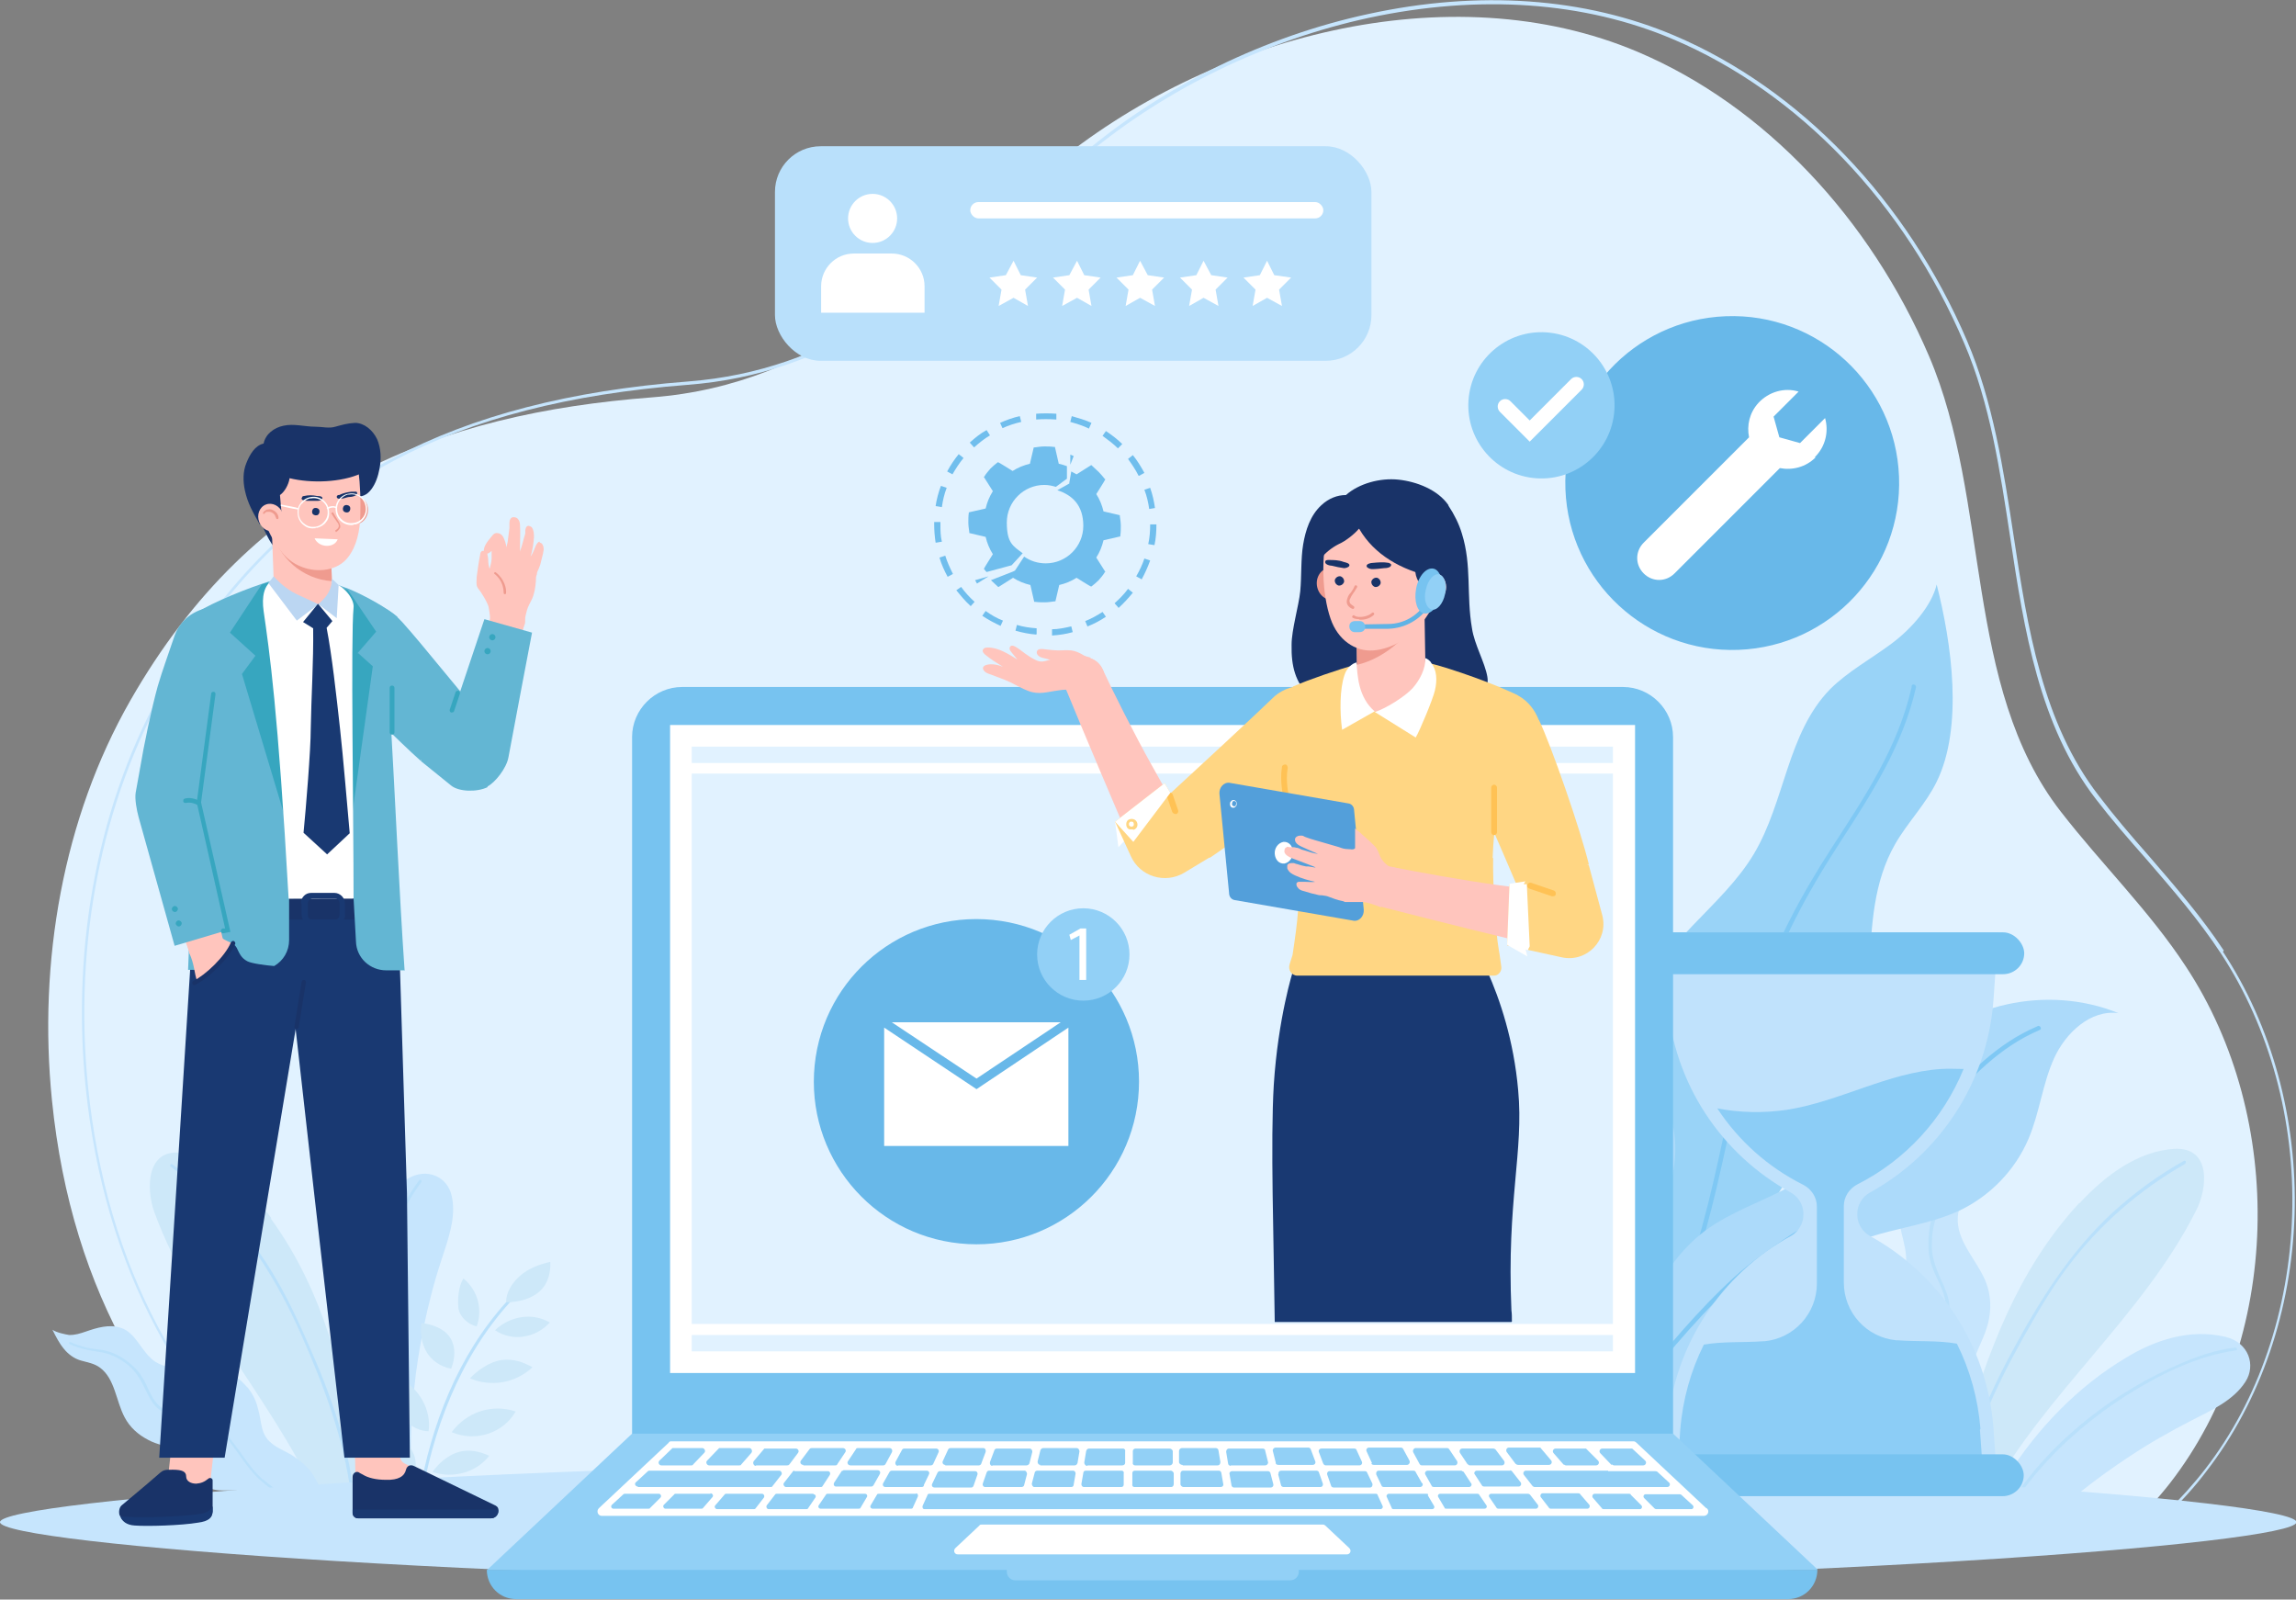 <?xml version="1.0" encoding="UTF-8"?>
<svg id="_レイヤー_2" data-name="レイヤー 2" xmlns="http://www.w3.org/2000/svg" viewBox="0 0 477.3 332.5">
  <rect x="0" y="0" width="477.3" height="332.5" fill="#808080" stroke="none"/>
  <defs>
    <style>
      .cls-1 {
        fill: #ffc5bd;
      }

      .cls-2 {
        fill: #c0e2fc;
      }

      .cls-3 {
        fill: #68b8e9;
      }

      .cls-4 {
        fill: #b9e0fb;
      }

      .cls-5 {
        fill: #8ccdf6;
      }

      .cls-6 {
        fill: #ffd683;
      }

      .cls-7 {
        fill: #fff;
      }

      .cls-8 {
        fill: #70beed;
      }

      .cls-9 {
        fill: #acdafa;
      }

      .cls-10 {
        fill: #60b3e5;
      }

      .cls-11 {
        fill: #c6e5fd;
      }

      .cls-12 {
        fill: #63b6d3;
      }

      .cls-13 {
        fill: #77c3f0;
      }

      .cls-14 {
        fill: #37a6bf;
      }

      .cls-15 {
        fill: #99d3f7;
      }

      .cls-16 {
        fill: #cde8f9;
      }

      .cls-17 {
        fill: #193368;
      }

      .cls-18 {
        fill: #e1f2ff;
      }

      .cls-19 {
        fill: #bbd6f2;
      }

      .cls-20 {
        fill: #ffc255;
      }

      .cls-21 {
        fill: #92d0f6;
      }

      .cls-22 {
        fill: #ef9b8f;
      }

      .cls-23 {
        fill: #539fda;
      }

      .cls-24 {
        fill: #7fc8f4;
      }

      .cls-25 {
        fill: #193972;
      }
    </style>
  </defs>
  <g id="cta">
    <g>
      <g>
        <path class="cls-18" d="M58,317.3h384.9c2.9-2.8,5.7-5.8,8.2-9,23.2-29.9,24.2-75.7,3.3-107.4-7.6-11.6-17.3-21-26-32.2-20.3-26.1-14.5-64.6-27.4-94.7-12.2-28.5-34.1-52-60.5-63.2-39.1-16.6-89.2-3.3-122,24-27.1,22.6-47.9,45.1-83,47.8-44.2,3.4-82.6,17.9-108.4,63-14,24.5-19.2,54.3-16.3,83.1,4.1,40.7,22.3,69.1,47.3,88.7Z"/>
        <path class="cls-11" d="M462.3,197.6c-4.7-7.1-10-13.2-15.6-19.7-3.8-4.3-7.2-8.3-10.4-12.5-11.7-15.1-14.8-34.9-17.7-54-2.1-13.8-4.3-28-9.7-40.6-12.5-29.2-34.7-52.3-60.8-63.4-18.6-7.9-40.6-9.5-63.6-4.5-21.4,4.6-42.3,14.8-58.8,28.6-4,3.3-8,6.8-11.5,9.8-22.2,19.1-41.4,35.7-71.2,38-24.5,1.9-44.6,7.1-61.3,15.9-19.7,10.4-35.2,25.9-47.5,47.3-13.6,23.8-19.4,53.4-16.4,83.4,3.8,37.4,19.8,67.4,47.5,89.1h0c0,0,4.4,0,4.4,0v-.6h-4.2c-27.6-21.5-43.4-51.3-47.2-88.5-3-29.8,2.8-59.3,16.3-83,12.2-21.3,27.6-36.7,47.2-47.1,16.6-8.8,36.6-13.9,61.1-15.8,30-2.3,49.3-18.9,71.6-38.1,3.5-3,7.5-6.5,11.5-9.8,16.5-13.7,37.3-23.8,58.6-28.4,22.9-4.9,44.8-3.4,63.3,4.5,25.9,11,48,34,60.4,63.1,5.4,12.5,7.5,26.7,9.6,40.5,2.9,19.2,6,39,17.8,54.3,3.3,4.3,6.7,8.2,10.5,12.5,5.6,6.5,10.9,12.6,15.5,19.6,10.1,15.4,15.4,34.7,14.8,54.3-.6,19.8-7,38.6-18.1,52.9-2.4,3.1-5.2,6.2-8.1,9h-4.5v.6h4.7s0-.1,0-.1c3-2.8,5.8-5.9,8.2-9.1,11.2-14.5,17.7-33.4,18.3-53.3.6-19.8-4.7-39.2-14.9-54.7Z"/>
        <g>
          <path class="cls-11" d="M73.2,296.8c1.6,7.1,3.5,13.7,8.8,19.3,0,0,.2.2.3.3l3.8.3c0-1.1-.3-2.7-.5-3.6h0c0-.2,0-.4,0-.6,0-.4,0-.9,0-1.3-.1-2.1-.2-4.2-.2-6.3,0-.5,0-.9,0-1.4,0-2.3,0-4.5.1-6.8.1-2.7.3-5.3.6-8,.4-4.2,1.1-8.3,1.9-12.5,1-4.8,2.2-9.6,3.8-14.4,1.4-4.3,3.1-8.9,2.1-13.2-.8-3.9-5.1-6.1-9.3-3.5-6.5,4-9.7,10.8-11.3,17.4-2.8,11.2-2.4,23.1,0,34.2Z"/>
          <path class="cls-4" d="M83.5,316.6h.7c0,0,0,0,0,0-3.1-5.4-5.3-11.4-6.4-17.5-2-10.3-1.5-21,.7-31.2,1.7-7.7,4.3-15.8,9.1-22.2.2-.3-.3-.7-.5-.3-2.5,3.3-4.3,7.1-5.8,10.9-7.4,18.9-8.1,42.4,2.1,60.3Z"/>
          <path class="cls-4" d="M86.9,316.3c.1-1.2.3-2.4.5-3.5h0c2.4-15.3,8.1-30.5,18.6-42.1.1-.1.2-.3.4-.4.3-.3-.2-.7-.4-.4-.3.3-.5.6-.8.8-10,11.1-15.6,25.5-18.1,40.2-.3,1.8-.6,3.6-.8,5.4t0,0h.6Z"/>
          <g>
            <path class="cls-16" d="M97.7,286.5c2,.9,4.5,1.2,6.8.8,2.3-.4,4.5-1.5,6.2-3.1-2-1.1-4-1.8-6.4-1.5s-5,2.1-6.6,3.8Z"/>
            <path class="cls-16" d="M90,306c2.1.7,4.4.7,6.5.1,2.1-.6,4-1.9,5.2-3.5-2-.9-4.1-1.4-6.3-.8-2.2.6-4.3,2.4-5.5,4.2Z"/>
            <path class="cls-16" d="M96.4,265.8c2.9,2.4,4,6.4,2.7,9.9-1.9-.4-3.6-2.1-3.8-3.8-.2-1.7,0-4.5,1-6.1Z"/>
            <path class="cls-16" d="M102.9,276.5c3.5,2.4,8.4,1.7,11.4-1.6-3.6-2.1-8.2-1.4-11.4,1.6Z"/>
            <path class="cls-16" d="M83,286.4c4.2,2.2,6.7,6.7,6.1,11.1-2.4,0-4.9-1.7-5.7-3.7-.8-2-1.2-5.3-.5-7.4Z"/>
            <path class="cls-16" d="M93.9,297.7c5,2.1,10.7.2,13.3-4.3-5-1.7-10.3.2-13.3,4.3Z"/>
            <path class="cls-16" d="M86.4,305.2c.4-4.1-2.9-7.2-7.7-7.2,0,4,3.1,6.8,7.7,7.2Z"/>
            <path class="cls-16" d="M114.4,262.3c-2.3.5-4.6,1.4-6.3,2.9-1.7,1.5-2.9,3.5-2.9,5.5,2.5,0,5.3-.7,7-2.3,1.8-1.6,2.3-4,2.2-6.1Z"/>
            <path class="cls-16" d="M87.6,275c-.3,2,0,4.1,1,5.9,1,1.8,2.9,3.2,5.2,3.6.8-2.1,1-4.5-.2-6.4s-3.6-2.8-6-3.1Z"/>
          </g>
          <path class="cls-16" d="M56.4,253.2c-4.6-6.3-10.6-12.2-18.3-13.5-7.7-1.3-7.8,7.4-6,12.3,8.4,22.9,26.6,41.1,35.8,63.8,1.9,4.7,6.7,6.4,7.9.3.8-3.8-.4-7.9-1.1-11.6-3.2-18.3-7.3-35.9-18.4-51.2Z"/>
          <path class="cls-4" d="M35.8,242c8.8,6.4,16.3,14.6,21.7,24,3.2,5.5,5.7,11.3,8.2,17.1,2.3,5.4,4.3,11,5.8,16.7,1.7,6.5,2.7,13.1,2.6,19.8,0,.4-.6.4-.6,0,.1-11.9-3.2-23.4-7.6-34.4-4.3-10.7-9.2-21.2-16.7-30-4-4.8-8.6-9-13.7-12.7-.3-.2,0-.7.3-.5h0Z"/>
          <path class="cls-11" d="M385.6,286.1c.4,2.1,1.2,4.2,2.4,6,.3.4.6.8.9,1.2,1.1,1.4,2.2,2.7,3,4.1.3.6.6,1.3.7,2,.1.6.1,1.1.1,1.7,0,1.7-.6,3.4-1,5.1-.2.9-.3,1.8-.3,2.8,0,2.4,1.1,4.6,2.4,6.7l10.8.6c.2-1.6.2-3.3,0-4.9-.1-2.1.3-4.2,1.2-6.2.5-1.2,1.2-2.3,2.1-3.2.5-.6,1-1.1,1.4-1.6.3-.3.6-.6.9-.9,0,0,0,0,0,0,1.5-1.6,2.6-3.2,2.2-6.1,0,0,0,0,0-.1,0-.3-.1-.7-.2-1-.3-1.3-.9-2.5-1.4-3.8-.6-1.7-1.1-3.4-.6-5.3.8-2.8,2.4-5.3,3.1-8.2.7-2.9.6-5.8-.5-8.6-1.9-4.6-6.2-8.5-5.8-13.5.1-1.9,1.1-3.4,1.8-5.2.7-1.7.9-3.6.6-5.4-.3-1.9-1.1-3.8-1.9-5.6,0,1.3-1.3,3.5-1.8,4.3-1,1.4-2.1,1.9-3.5,2.7-2.7,1.6-5.6,3.4-6.9,6.4-1.7,3.9,1.4,8.4.9,12.6-.7,5.9-7,8.5-9.3,13.4-.4.8-.7,1.6-.9,2.5-.7,2.3-.8,4.8-.3,7.2Z"/>
          <path class="cls-11" d="M411.9,316.8l12.1.7c5.7-5.4,11.9-10.3,18.6-14.7,4.2-2.8,8.6-5.3,13.1-7.6,4.1-2.1,8.6-4.1,11.1-8,2.2-3.4.7-8.1-4.1-9.3-7.5-1.8-14.8.7-20.7,4.3-10.1,6-18.5,14.8-24.7,24.6-2.1,3.3-4,6.5-5.4,9.9Z"/>
          <path class="cls-4" d="M415.1,317h.7c1-1.7,2-3.5,3.2-5.1,6.1-8.9,14.3-16.3,23.3-22,6.7-4.2,14.5-8.1,22.5-9.2.4,0,.3-.6-.1-.6-4.2.5-8.2,1.9-12,3.6-15.2,6.6-29.5,18.4-37.5,33.3Z"/>
          <path class="cls-4" d="M370.6,277.2c.1.1.3.2.4.4,11.3,10.5,17.9,25.1,21.1,40.1h.6c-3.2-14.9-9.8-29.6-20.9-40.1-.2-.2-.5-.5-.7-.7-.3-.3-.7.2-.4.4Z"/>
          <g>
            <path class="cls-16" d="M380,291.8c-1.9,1-4.1,1.4-6.4,1.2-2.2-.2-4.4-1.1-6-2.5,1.8-1.2,3.6-2,5.9-1.9,2.3.2,4.9,1.6,6.4,3.1Z"/>
            <path class="cls-16" d="M388.7,309.5c-1.9.8-4.1,1-6.1.6s-3.9-1.4-5.2-2.9c1.8-1,3.7-1.6,5.8-1.2,2.1.4,4.2,2,5.5,3.5Z"/>
            <path class="cls-16" d="M379.7,272.2c-2.6,2.5-3.3,6.3-1.8,9.5,1.8-.5,3.2-2.3,3.3-3.9,0-1.6-.4-4.2-1.4-5.6Z"/>
            <path class="cls-16" d="M374.3,282.8c-3.1,2.5-7.8,2.2-10.8-.7,3.3-2.3,7.6-1.9,10.8.7Z"/>
            <path class="cls-16" d="M393.8,290.6c-3.8,2.4-5.8,6.8-4.9,10.9,2.3-.2,4.5-2,5.1-3.9.6-1.9.7-5.1-.1-7Z"/>
            <path class="cls-16" d="M384.4,302c-4.5,2.3-10,1-12.8-3.1,4.6-2,9.7-.6,12.8,3.1Z"/>
            <path class="cls-16" d="M392.1,308.5c-.7-3.8,2.2-7,6.7-7.3.4,3.7-2.4,6.6-6.7,7.3Z"/>
            <path class="cls-16" d="M362.5,270.3c2.2.3,4.4,1,6.2,2.2,1.7,1.3,3,3.1,3.1,5-2.3.2-5-.3-6.8-1.6-1.8-1.4-2.5-3.5-2.5-5.6Z"/>
            <path class="cls-16" d="M388.6,280.2c.4,1.9.3,3.9-.5,5.6-.9,1.7-2.5,3.2-4.6,3.8-.9-1.9-1.3-4.2-.3-6,1-1.8,3.2-2.9,5.4-3.4Z"/>
          </g>
          <path class="cls-16" d="M432.3,250.1c5.3-5.7,12-10.8,19.7-11.3,7.8-.4,6.9,8.3,4.5,12.9-11,21.8-31.2,37.8-43,59.2-2.4,4.4-7.4,5.6-7.9-.7-.3-3.9,1.3-7.8,2.4-11.4,5.3-17.9,11.4-34.8,24.2-48.7Z"/>
          <path class="cls-4" d="M454.3,241.9c-9.5,5.4-17.9,12.7-24.5,21.5-3.6,4.8-6.6,10-9.5,15.2-2.9,5.2-5.6,10.5-7.8,16-2.5,6.2-4.3,12.7-5,19.4,0,.4-.6.4-.6,0,1.2-11.8,5.8-22.8,11.4-33.1,5.6-10.4,11.9-20.5,20.7-28.7,4.6-4.2,9.6-7.9,15-10.9.3-.2.6.3.3.5h0Z"/>
          <path class="cls-4" d="M401.6,305.3c0,3.6-.5,7.2-1.3,10.7h.6c.9-3.8,1.4-7.8,1.3-11.7-.2-5.6-2.8-10.7-2.9-16.3,0-3,.7-5.9,2.4-8.5,1.2-2,2.8-3.9,3.4-6.2.5-2.1-.2-4.1-1-6-1.3-2.9-2.6-5.5-2.5-8.7,0-3.1.7-5.9,2.3-8.5,1.5-2.3,2.7-4.5,3.5-7.2.1-.4-.5-.6-.6-.2-.5,1.8-1.3,3.6-2.3,5.2-.7,1.1-1.5,2.2-2.1,3.4-1.3,2.4-1.6,5.5-1.5,8.3.1,2.6,1.1,4.7,2.2,7,1.4,3,2.1,5.6.5,8.7-1.1,2.1-2.7,3.9-3.7,6.1-1,2.4-1.4,5-1.2,7.6.4,5.5,2.9,10.7,2.9,16.3Z"/>
          <path class="cls-11" d="M51.3,288.2c1.1,1.3,1.9,2.8,2.3,4.5.1.4.2.8.3,1.2.3,1.3.4,2.7.9,3.9.2.5.5,1,.9,1.5.3.3.6.6,1,.9,1,.8,2.3,1.3,3.5,2,.6.3,1.2.8,1.8,1.2,2.3,1.7,4.8,4.4,5.9,11.2l-8.2.4c-1.1-.7-2-1.6-3-2.4-1.2-1.1-2.7-2-4.3-2.4-1-.3-2-.4-3-.4-.6,0-1.1,0-1.7,0-.3,0-.7,0-1,0,0,0,0,0,0,0-1.7,0-3.2,0-4.7-1.8,0,0,0,0,0,0-.2-.2-.4-.4-.5-.7-.6-.9-1-1.8-1.5-2.7-.7-1.2-1.5-2.4-2.8-3-2.1-1-4.4-1.2-6.4-2.3-2.1-1.1-3.8-2.6-4.9-4.7-1.8-3.4-2-8-5.1-10.3-1.2-.9-2.6-1.1-4-1.5-1.4-.4-2.6-1.3-3.5-2.4-1-1.2-1.7-2.6-2.4-4,.8.6,2.8,1,3.5,1.1,1.3,0,2.2-.3,3.4-.7,2.3-.8,4.9-1.6,7.3-.8,3.2,1,4.3,5.1,7.1,7,3.9,2.6,8.6.2,12.7,1.2.7.2,1.3.4,2,.7,1.7.8,3.3,2,4.5,3.5Z"/>
          <path class="cls-4" d="M54.7,307.5c2.1,1.9,4.6,3.4,7.1,4.7l-.3.4c-2.8-1.4-5.4-3.1-7.7-5.2-3.2-3-5-7.1-8.2-10-1.8-1.6-3.9-2.6-6.3-2.9-1.8-.3-3.8-.3-5.5-1.1-1.5-.7-2.4-2.2-3.1-3.6-1.1-2.2-2-4.3-3.9-5.9-1.8-1.5-3.9-2.6-6.3-2.9-2.1-.3-4.1-.7-6-1.6-.3-.1-.1-.6.2-.4,1.4.6,2.8,1.1,4.3,1.3,1,.2,2.1.2,3.1.5,2.1.5,4.1,1.8,5.7,3.3,1.5,1.4,2.3,3,3.1,4.8,1.1,2.4,2.3,4.1,5,4.7,1.8.4,3.7.4,5.5.9,1.9.6,3.7,1.7,5.1,3.1,3.1,3.1,4.9,7.1,8.2,10Z"/>
        </g>
        <path class="cls-11" d="M238.7,303.6c-131.8,0-238.7,8.3-238.7,12.8s106.8,12.8,238.7,12.8,238.7-8.3,238.7-12.8-106.8-12.8-238.7-12.8Z"/>
      </g>
      <g>
        <path class="cls-15" d="M332.1,302.2c11-2.6,20.5-10.2,25-20.1,3.2-7.1,3.7-14.9,6.4-22,2.8-7.2,7-13.8,11.8-20,3-3.8,6.2-7.5,8.5-11.8,8.4-16.1,1.1-37.1,10.2-52.9,2.6-4.5,6.3-8.2,8.6-12.9,5.6-11.4,3.1-28.9,0-41-1,4.3-5.1,9.1-9.4,12.3-4.3,3.2-9.1,5.8-12.8,9.5-8.9,9.2-9.3,23.3-15.8,34.2-6.5,10.9-19.1,18.2-23.3,30.1-3.3,9.4-.8,19.7-.8,29.7,0,7.2-1.3,14.4-4,21.2-2.2,5.7-5.9,11.5-6.2,17.6-.3,4.9,1.6,10.2,2.6,14.8.7,3.5,1.6,8.6-.9,11.2Z"/>
        <path class="cls-24" d="M397.4,142.8c-2.8,12.5-9.8,22.9-16.6,33.4-6.5,10.1-12,20.2-15.6,31.7-7.6,24.5-9,51-21.9,73.7-.3.5.5,1.1.8.5,12.6-22.2,14.3-47.8,21.4-71.9,3.8-12.9,9.9-24.2,17.2-35.4,6.5-10,12.9-20,15.6-31.9.1-.6-.8-.9-.9-.3h0Z"/>
        <path class="cls-9" d="M331.5,300.1c-1.1-10.1.4-20.4,4.4-29.6,2.5-5.9,6.1-11.4,8.7-17.2,2.7-5.9,4.5-12.3,3.3-18.7-1.5-8.2-7.5-15-9.5-23.1-1.4-5.6-.7-11.5-.6-17.3.1-8-1.1-16.2-5-23.4-4.2-7.7-11-13.7-17.1-20.1-6-6.5-11.5-14.2-11.7-22.9-5.7,6.9-8.6,16.1-6.9,24.9,1.9,9.8,8.5,18.5,9.6,28.5.9,8.5-2.4,16.9-3,25.4-.4,6.4.8,12.8,3.5,18.7,4.7,10.4,14.1,19.5,14.2,30.8,0,4.5-1.5,8.9-2.3,13.3-1.1,6-.9,12.3,1.3,18.1,2.2,5.7,5,10.2,10.8,12.6Z"/>
        <path class="cls-24" d="M301.9,141.6c0,9.7,6.1,17.2,11.1,25.1,7.4,11.7,7,23.3,7.1,36.7,0,5.3.3,10.6,1.9,15.7,1.7,5.7,5.1,10.6,7.6,15.9,6.1,13.2,5.3,27.7,3.4,41.7,0,.6.9.6,1,0,1.6-11.8,2.6-24.1-.9-35.7-1.7-5.6-4.8-10.5-7.4-15.8-3.4-7.1-4.5-14.1-4.5-22,0-10.4,1-21.1-3.6-30.8-4.9-10.3-14.4-18.8-14.5-30.9,0-.6-1-.6-1,0h0Z"/>
        <path class="cls-9" d="M332.6,294.8c14.4.9,29.1-6.4,37-18.4,3.1-4.8,5.4-10.3,9.6-14.2,7.5-6.7,18.9-6.3,28-10.5,6.4-3,11.7-8.4,14.5-15,2.3-5.4,2.9-11.4,5.3-16.7,2.4-5.3,7.6-10.2,13.4-9.4-14.7-6-32.9-2.1-43.3,9.8-3.5,4.1-6.2,8.8-9.5,13.1-4.2,5.4-9.6,9.9-15.6,13.2-5.8,3.1-12.2,5.2-17.5,9.1-5.6,4.2-9.6,10.3-12.3,16.8-3.3,8-5.6,17.6-13.4,21.4,1.1.6,2.6.8,3.9.9Z"/>
        <path class="cls-24" d="M423.6,213.3c-17,7.2-24.8,26-39.8,36-8,5.3-16.1,9.7-23.3,16.2-7.7,7-14.3,15.1-20.9,23.1-.4.5.4,1,.8.5,7-8.5,14-17.1,22.3-24.3,7.2-6.2,15.6-10.4,23.3-15.9,14.2-10,21.6-27.8,38-34.8.6-.2.1-1.1-.5-.8h0Z"/>
      </g>
      <g>
        <path class="cls-2" d="M388.7,256.9c-1.6-.9-2.6-2.6-2.6-4.4v-.2c0-1.8,1-3.5,2.6-4.4,14.4-7.9,24.4-22.7,25.7-39.9l1-14.2h-69.8l1,14.2c1.3,17.3,11.3,32,25.7,39.9,1.6.9,2.6,2.6,2.6,4.4v.2c0,1.8-1,3.5-2.6,4.4-14.4,7.9-24.4,22.7-25.7,39.9l-1,14.2h69.8l-1-14.2c-1.3-17.3-11.3-32-25.7-39.9Z"/>
        <path class="cls-5" d="M411.7,297c-.5-6.3-2.2-12.3-4.9-17.7-3.9-.7-8.2-.4-12.3-.7,0,0-.2,0-.3,0-6.2-.6-10.9-5.8-10.9-12v-15.9c0-1.9,1.1-3.6,2.8-4.5,10.1-5.1,17.9-13.7,22.1-24-1.5,0-3.1-.1-4.6,0-11.1.7-21.2,6.8-32.2,8.5-4.8.7-9.7.6-14.4-.3,4.4,6.7,10.5,12.2,17.9,15.9,1.7.9,2.8,2.6,2.8,4.5v16c0,6.2-4.7,11.4-10.9,12,0,0-.2,0-.3,0-4.1.3-8.4,0-12.3.7-2.7,5.4-4.4,11.4-4.9,17.7l-.8,11.3h63.9l-.8-11.3Z"/>
        <rect class="cls-13" x="340.3" y="302.3" width="80.4" height="8.7" rx="4.4" ry="4.4"/>
        <rect class="cls-13" x="340.3" y="193.7" width="80.4" height="8.7" rx="4.4" ry="4.4" transform="translate(761.1 396.2) rotate(-180)"/>
      </g>
      <g>
        <path class="cls-13" d="M101.2,326.3c0,3.4,2.7,6.1,6.1,6.1h264.4c3.4,0,6.1-2.7,6.1-6.1H101.2Z"/>
        <path class="cls-13" d="M337.4,142.8h-195.6c-5.7,0-10.4,4.7-10.4,10.4v148h216.4v-148c0-5.7-4.7-10.4-10.4-10.4Z"/>
        <path class="cls-7" d="M139.3,285.4v-134.7h0s200.6,0,200.6,0v134.7h-200.6Z"/>
        <path class="cls-21" d="M377.9,326.3l-30.1-28.3h-216.4l-30.1,28.3h108v.4c0,1,.8,1.8,1.8,1.8h57.1c1,0,1.8-.8,1.8-1.8v-.4h108Z"/>
        <path class="cls-7" d="M354.7,313.5l-14.5-13.6c-.2-.2-.4-.3-.6-.3h-200c-.2,0-.5,0-.6.3l-14.5,13.6c-.6.6-.2,1.6.6,1.6h229.1c.8,0,1.3-1,.6-1.6Z"/>
        <path class="cls-7" d="M280.5,321.8l-5-4.7c-.1-.1-.3-.2-.5-.2h-70.9c-.2,0-.4,0-.5.2l-5,4.7c-.5.5-.2,1.3.5,1.3h80.9c.7,0,1-.8.5-1.3Z"/>
        <g>
          <path class="cls-21" d="M286.4,310.8c0-.2-.2-.3-.4-.3h-92.8c-.2,0-.4.1-.4.3l-1,2.2c-.1.3,0,.7.4.7h94.8c.3,0,.6-.4.4-.7l-1-2.2Z"/>
          <path class="cls-21" d="M196.5,304.6h7c.2,0,.5-.2.5-.4l.9-2.4c.1-.4-.1-.8-.5-.8h-6.8c-.2,0-.4.1-.5.3l-1.1,2.4c-.2.4.1.8.5.8Z"/>
          <path class="cls-21" d="M204.7,309.1h7.7c.2,0,.5-.2.5-.4l.6-2.3c0-.3-.2-.7-.5-.7h-7.4c-.2,0-.4.1-.5.4l-.8,2.3c-.1.3.1.7.5.7Z"/>
          <path class="cls-21" d="M194.9,306.1l-1.1,2.3c-.2.4,0,.8.5.8h7.6c.2,0,.4-.1.5-.4l.8-2.3c.1-.3-.1-.7-.5-.7h-7.3c-.2,0-.4.1-.5.3Z"/>
          <path class="cls-21" d="M190.5,310.5h-7.8c-.2,0-.3,0-.4.2l-1.3,2.2c-.2.3,0,.7.4.7h8c.2,0,.4-.1.4-.3l1-2.2c.1-.3,0-.7-.4-.7Z"/>
          <path class="cls-21" d="M192,308.8l1.1-2.3c.2-.4,0-.8-.5-.8h-7.2c-.2,0-.4.1-.5.3l-1.3,2.3c-.2.4,0,.8.5.8h7.5c.2,0,.4-.1.5-.3Z"/>
          <path class="cls-21" d="M206.3,304.6h7.1c.3,0,.5-.2.6-.4l.6-2.4c0-.4-.2-.7-.6-.7h-6.8c-.2,0-.5.2-.5.4l-.9,2.4c-.1.4.1.8.5.8Z"/>
          <path class="cls-21" d="M225.3,309.1h7.8c.3,0,.5-.2.5-.5v-2.3c.1-.3-.1-.6-.4-.6h-7.5c-.3,0-.5.2-.5.5l-.4,2.3c0,.3.2.6.5.6Z"/>
          <path class="cls-21" d="M226.1,304.6h7.2c.3,0,.6-.2.6-.5v-2.4c.1-.3-.1-.6-.5-.6h-7c-.3,0-.5.2-.6.5l-.4,2.4c0,.3.2.7.6.7Z"/>
          <path class="cls-21" d="M215,309.1h7.7c.3,0,.5-.2.5-.5l.4-2.3c0-.3-.2-.6-.5-.6h-7.5c-.2,0-.5.2-.5.4l-.6,2.3c0,.3.2.7.5.7Z"/>
          <path class="cls-21" d="M216.2,304.6h7.2c.3,0,.5-.2.6-.5l.4-2.4c0-.3-.2-.7-.6-.7h-6.9c-.3,0-.5.2-.6.4l-.6,2.4c0,.4.2.7.6.7Z"/>
          <path class="cls-21" d="M179.8,310.5h-7.7c-.2,0-.3,0-.4.2l-1.5,2.2c-.2.3,0,.7.4.7h7.9c.2,0,.3,0,.4-.2l1.3-2.2c.2-.3,0-.7-.4-.7Z"/>
          <path class="cls-21" d="M186.6,304.6h6.9c.2,0,.4-.1.5-.3l1.1-2.4c.2-.4-.1-.8-.5-.8h-6.6c-.2,0-.4.1-.5.3l-1.3,2.4c-.2.4,0,.9.5.9Z"/>
          <path class="cls-21" d="M176.8,304.6h6.8c.2,0,.4-.1.5-.3l1.3-2.4c.2-.4,0-.9-.5-.9h-6.5c-.2,0-.4,0-.5.3l-1.6,2.4c-.3.4,0,.9.5.9Z"/>
          <path class="cls-21" d="M137.6,304.6h6.1c.2,0,.3,0,.4-.2l2.3-2.4c.4-.4,0-1-.4-1h-6.2,0c0,0-2.7,2.6-2.7,2.6-.4.4-.1,1,.4,1Z"/>
          <path class="cls-21" d="M157.2,304.6h6.4c.2,0,.3,0,.5-.2l1.8-2.4c.3-.4,0-.9-.5-.9h-6.5,0s-2.2,2.6-2.2,2.6c-.3.4,0,1,.4,1Z"/>
          <path class="cls-21" d="M147.4,304.6h6.3c.2,0,.3,0,.4-.2l2.1-2.4c.3-.4,0-1-.4-1h-6.3,0s-2.5,2.6-2.5,2.6c-.4.4,0,1,.4,1Z"/>
          <path class="cls-21" d="M175.3,305.7c-.2,0-.3,0-.4.2l-1.5,2.3c-.2.4,0,.8.4.8h7.3c.2,0,.4-.1.5-.3l1.3-2.3c.2-.4,0-.8-.5-.8h-7.1Z"/>
          <path class="cls-21" d="M137,310.5h-7.1c-.1,0-.2,0-.3.1l-2.4,2.2c-.3.3-.1.8.3.8h7.3c.1,0,.3,0,.3-.1l2.2-2.2c.3-.3,0-.8-.3-.8Z"/>
          <path class="cls-21" d="M147.7,310.5h-7.2c-.1,0-.3,0-.3.1l-2.2,2.2c-.3.3,0,.8.3.8h7.5c.1,0,.3,0,.4-.2l1.9-2.2c.3-.3,0-.8-.4-.8Z"/>
          <path class="cls-21" d="M158.4,310.5h-7.4c-.1,0-.3,0-.4.2l-1.9,2.2c-.3.3,0,.8.4.8h7.6c.1,0,.3,0,.4-.2l1.7-2.2c.2-.3,0-.8-.4-.8Z"/>
          <path class="cls-21" d="M165.2,305.7c-.2,0-.3,0-.4.2l-1.8,2.3c-.3.3,0,.9.4.9h7.2c.2,0,.3,0,.4-.2l1.5-2.3c.2-.4,0-.8-.4-.8h-7Z"/>
          <path class="cls-21" d="M169.1,310.5h-7.6c-.1,0-.3,0-.4.2l-1.7,2.2c-.2.3,0,.8.4.8h7.8c.2,0,.3,0,.4-.2l1.5-2.2c.2-.3,0-.7-.4-.7Z"/>
          <path class="cls-21" d="M167,304.6h6.6c.2,0,.4,0,.5-.3l1.6-2.4c.3-.4,0-.9-.5-.9h-6.4c-.2,0-.3,0-.5.2l-1.8,2.4c-.3.4,0,.9.5.9Z"/>
          <path class="cls-21" d="M132.6,309.1h27.6c.2,0,.3,0,.4-.2l1.8-2.3c.3-.3,0-.9-.4-.9h-26.9c-.1,0-.3,0-.4.1l-2.5,2.3c-.4.3-.1.9.4.9Z"/>
          <path class="cls-21" d="M236,304.6h7.2c.3,0,.6-.3.6-.6v-2.4c-.1-.3-.4-.5-.7-.5h-7c-.3,0-.6.2-.6.5v2.4c-.1.3.1.6.5.6Z"/>
          <path class="cls-21" d="M235.7,309.1h7.8c.3,0,.5-.3.5-.6v-2.3c-.1-.3-.4-.5-.6-.5h-7.5c-.3,0-.5.2-.5.5v2.3c-.1.3.1.6.4.6Z"/>
          <path class="cls-21" d="M275.1,304.2c0,.2.3.4.5.4h7c.4,0,.7-.4.5-.8l-1.1-2.4c0-.2-.3-.3-.5-.3h-6.8c-.4,0-.7.4-.5.8l.9,2.4Z"/>
          <path class="cls-21" d="M265.7,306.4l.6,2.3c0,.2.3.4.5.4h7.7c.4,0,.6-.4.5-.7l-.8-2.3c0-.2-.3-.4-.5-.4h-7.4c-.3,0-.6.3-.5.7Z"/>
          <path class="cls-21" d="M275.9,306.5l.8,2.3c0,.2.3.4.5.4h7.6c.4,0,.6-.4.5-.8l-1.1-2.3c0-.2-.3-.3-.5-.3h-7.3c-.4,0-.6.4-.5.7Z"/>
          <path class="cls-21" d="M296.9,310.7c0-.2-.2-.2-.4-.2h-7.8c-.3,0-.6.4-.4.7l1,2.2c0,.2.2.3.4.3h8c.4,0,.6-.4.4-.7l-1.3-2.2Z"/>
          <path class="cls-21" d="M295.6,308.3l-1.3-2.3c0-.2-.3-.3-.5-.3h-7.2c-.4,0-.6.4-.5.8l1.1,2.3c0,.2.3.3.5.3h7.5c.4,0,.7-.4.5-.8Z"/>
          <path class="cls-21" d="M265.2,304.1c0,.3.3.4.6.4h7.1c.4,0,.7-.4.5-.8l-.9-2.4c0-.2-.3-.4-.5-.4h-6.8c-.4,0-.7.4-.6.7l.6,2.4Z"/>
          <path class="cls-21" d="M245.9,305.7c-.3,0-.5.3-.5.6v2.3c.1.3.4.5.6.5h7.8c.3,0,.6-.3.5-.6l-.4-2.3c0-.3-.3-.5-.5-.5h-7.5Z"/>
          <path class="cls-21" d="M245.9,304.6h7.2c.4,0,.6-.3.6-.7l-.4-2.4c0-.3-.3-.5-.6-.5h-7c-.3,0-.6.3-.6.6v2.4c.1.3.4.5.7.5Z"/>
          <path class="cls-21" d="M255.6,306.4l.4,2.3c0,.3.3.5.5.5h7.7c.3,0,.6-.3.5-.7l-.6-2.3c0-.2-.3-.4-.5-.4h-7.5c-.3,0-.6.3-.5.6Z"/>
          <path class="cls-21" d="M255.8,304.6h7.2c.4,0,.7-.4.6-.7l-.6-2.4c0-.3-.3-.4-.6-.4h-6.9c-.4,0-.6.3-.6.7l.4,2.4c0,.3.3.5.6.5Z"/>
          <path class="cls-21" d="M307.5,310.7c0-.1-.2-.2-.4-.2h-7.7c-.4,0-.6.4-.4.7l1.3,2.2c0,.2.2.2.4.2h7.9c.4,0,.6-.4.4-.7l-1.5-2.2Z"/>
          <path class="cls-21" d="M285.1,304.2c0,.2.3.3.5.3h6.9c.4,0,.7-.5.5-.9l-1.3-2.4c-.1-.2-.3-.3-.5-.3h-6.6c-.4,0-.7.4-.5.8l1.1,2.4Z"/>
          <path class="cls-21" d="M295.1,304.3c.1.2.3.3.5.3h6.8c.5,0,.7-.5.5-.9l-1.6-2.4c-.1-.2-.3-.3-.5-.3h-6.5c-.4,0-.7.5-.5.9l1.3,2.4Z"/>
          <path class="cls-21" d="M335.1,304.4c.1.1.3.2.4.2h6.1c.5,0,.8-.6.4-1l-2.7-2.5h0c0,0-6.2,0-6.2,0-.5,0-.8.6-.4,1l2.3,2.4Z"/>
          <path class="cls-21" d="M315.1,304.3c.1.1.3.2.5.2h6.4c.5,0,.8-.6.4-1l-2.2-2.6h0s-6.5,0-6.5,0c-.5,0-.7.5-.5.9l1.8,2.4Z"/>
          <path class="cls-21" d="M325.1,304.4c.1.1.3.2.4.2h6.3c.5,0,.8-.6.4-1l-2.5-2.5h0s-6.3,0-6.3,0c-.5,0-.8.6-.4,1l2.1,2.4Z"/>
          <path class="cls-21" d="M303.9,305.7h-7.1c-.4,0-.7.4-.5.8l1.3,2.3c0,.2.3.3.5.3h7.3c.4,0,.7-.5.4-.8l-1.5-2.3c0-.1-.3-.2-.4-.2Z"/>
          <path class="cls-21" d="M351.9,312.9l-2.4-2.2c0,0-.2-.1-.3-.1h-7.1c-.4,0-.6.5-.3.8l2.2,2.2c0,0,.2.1.3.1h7.3c.4,0,.6-.5.3-.8Z"/>
          <path class="cls-21" d="M339,310.6c0,0-.2-.1-.3-.1h-7.2c-.4,0-.6.5-.4.8l1.9,2.2c0,.1.2.2.4.2h7.5c.4,0,.6-.5.3-.8l-2.2-2.2Z"/>
          <path class="cls-21" d="M328.5,310.6c0-.1-.2-.2-.4-.2h-7.4c-.4,0-.6.5-.4.8l1.7,2.2c0,.1.2.2.4.2h7.6c.4,0,.6-.5.4-.8l-1.9-2.2Z"/>
          <path class="cls-21" d="M314,305.7h-7c-.4,0-.7.5-.4.8l1.5,2.3c0,.1.3.2.4.2h7.2c.4,0,.7-.5.4-.9l-1.8-2.3c-.1-.1-.3-.2-.4-.2Z"/>
          <path class="cls-21" d="M318,310.7c0-.1-.2-.2-.4-.2h-7.6c-.4,0-.6.4-.4.7l1.5,2.2c0,.1.2.2.4.2h7.8c.4,0,.6-.5.4-.8l-1.7-2.2Z"/>
          <path class="cls-21" d="M305.1,304.3c.1.2.3.3.5.3h6.6c.5,0,.7-.5.5-.9l-1.8-2.4c-.1-.1-.3-.2-.5-.2h-6.4c-.5,0-.7.5-.5.9l1.6,2.4Z"/>
          <path class="cls-21" d="M334.3,305.7h-17.1c-.4,0-.7.5-.4.9l1.8,2.3c.1.1.3.2.4.2h27.6c.5,0,.7-.6.4-.9l-2.5-2.3c0,0-.2-.1-.4-.1h-9.8Z"/>
        </g>
      </g>
      <g>
        <rect class="cls-18" x="143.8" y="160.8" width="191.5" height="114.4"/>
        <rect class="cls-18" x="143.8" y="155.2" width="191.5" height="3.4"/>
        <rect class="cls-18" x="143.8" y="277.5" width="191.5" height="3.4"/>
      </g>
      <g>
        <g>
          <g>
            <path class="cls-1" d="M82.8,294l.3,7.6c0,1.1,0,2.1,1,2.6l5.6,2.8c2.9,1.2,2.1,4.5-1.1,4.5h-14.7v-4.5l-.3-12.9h9.2Z"/>
            <g>
              <path class="cls-17" d="M75.4,306.5c-.2-.1-.8-.4-.9-.5-.6-.2-1.2.3-1.2,1v7.5c0,.6.5,1.1,1.1,1.1h27.7c.8,0,1.5-.7,1.5-1.5s0-.2,0-.3c0-.5-.4-.8-.9-1l-16.5-8c-.9-.5-1.6-.1-1.8.7-.3,1.3-1.5,2.2-4.2,2.1-2,0-3.7-.4-4.8-1.1Z"/>
              <path class="cls-25" d="M73.3,313.8v.7c0,.6.5,1.1,1.1,1.1h27.7c.8,0,1.5-.7,1.5-1.5s0-.2,0-.3h-30.3Z"/>
            </g>
          </g>
          <g>
            <polygon class="cls-1" points="45 296.7 43.3 311.7 34.4 311.7 36.1 296.7 45 296.7"/>
            <g>
              <path class="cls-17" d="M25,315.1c.3,1,1.2,1.7,3,1.8,2.6.2,9.7,0,13.2-.6,2.2-.3,2.9-.8,3-2.1,0-.3,0-.7,0-1.1,0-1.7,0-3.5,0-5.4,0-.4-.5-.6-.8-.4-1,.8-1.6,1-2.6,1.1-1.1,0-2.1-.5-2.1-1.5,0-1-.8-1.4-2.8-1.4s-1.9,0-3.5,1.4c-1.8,1.6-6.3,5.3-7.1,6-.5.4-.7,1.4-.4,2.2Z"/>
              <path class="cls-25" d="M25,315.1c.3,1,1.2,1.9,3,2,2.6.2,9.7,0,13.2-.6,2.2-.3,2.9-1,3-2.3,0-.3,0-.7,0-1.1-.4.8-1.2,1.4-2.7,1.6-3.7.6-11.9.8-14.7.6-.7,0-1.3,0-1.9-.2Z"/>
            </g>
          </g>
          <polygon class="cls-25" points="33.1 303 36.6 248 40.2 190.9 52.9 184.7 65.3 190.8 55.8 248 46.7 303 33.1 303"/>
          <polygon class="cls-25" points="71.6 303 65.3 248 58.8 190.3 71.2 184.7 82.8 190.2 84.6 248 85.2 303 71.6 303"/>
          <path class="cls-17" d="M61.6,213.9s0,0,0,0c-.3,0-.4-.3-.4-.5l1.5-9.3c0-.3.3-.4.5-.4.3,0,.4.3.4.5l-1.5,9.3c0,.2-.2.4-.5.4Z"/>
        </g>
        <g>
          <circle class="cls-1" cx="105.5" cy="129" r="3.6"/>
          <path class="cls-1" d="M112.2,112.6c-.1,0-.2,0-.4.2-.2.2-.3.4-.4.6-.3.7-.6,1.6-1.1,2.3.4-1.3.6-2.6.7-4,0-.7,0-1.4-.4-2,0-.1-.3-.3-.7-.4-.3,0-.6.2-.7.9v.7c-.4,1.2-.6,2.4-1.1,3.7,0-.2,0-.5,0-.7,0-1.5.1-3.1,0-4.7,0-.5-.1-1-.5-1.4-.2-.2-.5-.3-.9-.3-.3,0-.5.2-.6.4-.2.3-.2.7-.2,1,0,.1,0,.2,0,.3v.6c-.1.8-.2,1.5-.3,2.3,0,.5-.2,1-.3,1.5,0,0,0,.2,0,.3-.1-.9-.4-1.7-.7-2.3-.3-.5-.7-.8-1.4-.8-.4,0-.7.3-1,.7-.5.6-1,1.2-1.3,1.8,0,0-.4.7-.3,1.2,0,0-.1,0-.2,0,0,0,0,0,0,0-.5,0-.6.7-.6.9-.3,1.5-.5,3-.7,4.5,0,.6-.1,1.2,0,1.8.1.4.4.8.8,1.3.6.9,1.2,1.9,1.6,2.9.1.3.4,2,.4,3,0,0,7.2.9,7.2.9,0,0,0-1.4.2-2,.2-.8.3-1.3.7-2.1.2-.4.4-.8.6-1.2.5-1.1.7-2.4.8-3.7,0-.5,0-1,.2-1.4,0-.4.2-.8.4-1.2.1-.3.2-.5.3-.8.2-.8.4-1.6.6-2.4,0-.3.2-.7.1-1.1,0-.4-.3-1.1-.8-1.1ZM101.2,115.1s0,0,0,0c.3,0,.7-.3,1-.6,0,.5,0,1.1,0,1.5,0,.7-.2,1.4-.4,2.2,0,0,0,0-.1-.2-.1-.5-.2-.9-.2-1.4,0-.5-.1-1-.2-1.5,0,0,0,0,0,0Z"/>
          <path class="cls-22" d="M104.9,123.5s0,0,0,0c-.1,0-.2-.1-.2-.3,0-.9-.3-2.7-1.9-3.9-.1,0-.1-.2,0-.3,0-.1.2-.1.3,0,1.8,1.4,2.2,3.4,2.1,4.3,0,.1-.1.2-.2.2Z"/>
        </g>
        <polygon class="cls-17" points="40 186.8 39.9 191.2 83.1 191.1 83 186.7 40 186.8"/>
        <g>
          <g>
            <path class="cls-1" d="M81.3,127.9c3,3,3.1,7.7.3,10.8,0,.1-.2.2-.3.3-3.1,3.1-8.1,3.1-11.2,0-3.1-3.1-3.1-8.1,0-11.2,3.1-3.1,8.1-3.1,11.2,0Z"/>
            <circle class="cls-1" cx="98.5" cy="156" r="5.6" transform="translate(-81.9 194.8) rotate(-69.9)"/>
            <path class="cls-1" d="M70.2,139.1h0c8.3,8.4,14.9,13.6,24.2,20.8h.1c0,0,8-7.9,8-7.9h0c-8.4-8.3-13.9-14.6-21.1-23.9h0c0-.1-11.2,11-11.2,11Z"/>
          </g>
          <path class="cls-12" d="M83.7,129.4c-4.2-4.7-9.8-5.4-13.7-1.7-2.8,2.6-2.7,7.7-1.4,10.7.4.9,1.9,2.8,2.6,3.6,2.2,2.6,11.7,12.1,16.2,16.1l11.8-10.3c-5.2-5.9-11.1-13.5-15.5-18.4Z"/>
        </g>
        <path class="cls-12" d="M84.2,201.7h-3.9c-3.4,0-6.2-2.6-6.3-6l-.5-9-6.2-4.7-7.2,4.7v8.7c0,2.3-1.2,4.3-3.1,5.4-1.4-.1-4.7-.5-5.6-1-1.3-.7-1.6-1.6-2.2-2.8-.6-1.1-1.8-1.2-1.8-1.2l-6.6,5.8h-1.7c.2-5.9.8-18.5,1-20.8.9-9,.3-19.2-.4-32.5l-.5-19.9c3.3-2.4,9.8-5.2,15.4-7.1.8-.3,1.6-.5,2.3-.7l12.1.6c1.1.3,3.5,1.2,3.5,1.2,3.8,1.6,8.1,4.1,10.1,5.8l-1.4,21.3c.9,15.4,1.8,36.3,2.9,52.1Z"/>
        <g>
          <path class="cls-1" d="M52.4,136.6c-1,4.2-5.1,6.9-9.4,6.1-.2,0-.3,0-.5,0-4.4-1-7.1-5.4-6-9.8,1-4.4,5.4-7.1,9.8-6,4.4,1,7.1,5.4,6,9.8Z"/>
          <circle class="cls-1" cx="34.9" cy="166.8" r="5.8"/>
          <path class="cls-1" d="M36.5,132.8h0c-2.9,10.2-6.6,22.5-7.3,32.5v.2s11.3,2.7,11.3,2.7h0c3.1-11.3,6.8-20.3,11.8-31.4v-.2c0,0-15.8-3.8-15.8-3.8Z"/>
        </g>
        <path class="cls-14" d="M81.5,152.7c-.3,0-.5-.2-.5-.5v-9.2c0-.3.2-.5.5-.5s.5.2.5.5v9.2c0,.3-.2.5-.5.5Z"/>
        <path class="cls-12" d="M53.4,136.5c1-4.5-1.5-8.8-6.5-10-3.9-.9-7.5.7-9.5,3.5-.6.8-1,1.8-1.3,2.7-1.1,3.3-2.3,6.5-3.3,9.9-1.3,4.7-2.9,12.3-3.7,17.2l14.3,3.4c2.6-7.8,6.2-17.1,9.2-24.3l.8-2.4Z"/>
        <path class="cls-14" d="M74.5,135.8l3,2.7-6.3,45.2h-7.8l-13.1-43.6,2.8-3.8-5.3-4.8,6.6-10c.8-.3,1.6-.5,2.3-.7l12.1.6c1.1.3,3.5,1.2,3.5,1.2l5.9,8.7-3.9,4.5Z"/>
        <path class="cls-7" d="M73.5,186.7c0-17.3-.6-54.4,0-60.4.2-1.6-1.7-4.4-4.5-5.3l-12.1-.6c-2.1,1.2-2.5,3.7-2.1,6.6,1.2,8.3,3,20.6,5.2,59.8h13.4Z"/>
        <g>
          <path class="cls-17" d="M54,109c-1.4-2.5-2.5-4.3-3.1-7.1-.4-1.9-.4-3.9.3-5.6.7-1.8,1.8-3.7,3.6-4.1.4-2,2.2-3.3,4.1-3.7,2.2-.5,4.4.2,6.7.2,1.4,0,2.8.4,4.1,0,1.5-.4,2.4-.7,4.1-.8,1.9,0,3.7,1.5,4.6,3.4.8,1.9.9,4,.5,6.1-.3,1.6-.8,3.1-1.7,4.3-1.9,2.5-3.8,1.1-6.4,1.4-2.5.3-4.7,1.7-5.7,4.2-.7,1.7-1.1,2.6-1.5,4.4-.3,1.5-.9,3.1-2.2,3.7-1,.5-2.3.2-3.2-.5-1.9-1.4-2.8-3.9-3.9-6Z"/>
          <path class="cls-1" d="M66.1,125.6s-8.4-1.9-9.2-4.9h0s-.4-10.9-.4-10.9l-.2-5.5,12.1-.4.6,17v.5c1.4,2.4-2.9,4.3-2.9,4.3Z"/>
          <path class="cls-22" d="M56.5,109.8c1.2,6.1,6.4,10.6,12.5,11l-.6-17-12.1.4.2,5.5Z"/>
          <ellipse class="cls-22" cx="73.9" cy="106" rx="2.9" ry="2.6" transform="translate(-44.6 157.6) rotate(-78.6)"/>
          <path class="cls-1" d="M53.8,102.2c.4,4.9,1.9,9,4.8,12.6,1.1,1.4,2.6,2.5,4.3,3.1,3.2,1.2,7.3.7,9.4-2,1.9-2.4,2.5-5.6,2.6-8.6.1-3.2,0-6.4-.4-9.6-.6-4.5-5.3-7.8-11.4-7.2-6.9.6-9.8,5.9-9.3,11.7Z"/>
          <path class="cls-17" d="M63.1,90c6.1-.5,11.3,2.8,12,7.7.1.6,0,.7,0,.7-4.2,1.9-10.4,2.1-14.9,1h0c-.2,1.4-1.1,2.9-2,3.5l.4,4.5h-1.4c0,.1-2.9.4-2.9.4-.5-1.7-.8-3.5-1-5.5-.6-6.9,3.3-11.7,9.8-12.3Z"/>
          <ellipse class="cls-1" cx="56.3" cy="107.6" rx="2.6" ry="2.9" transform="translate(-35.5 28.1) rotate(-21.5)"/>
          <path class="cls-22" d="M57.7,107.9s0,0,0,0c.1,0,.2-.1.2-.3,0-.2-.1-.5-.2-.7-.4-.7-1.3-1.2-2-1-.1,0-.3,0-.4.1-.2.1-.4.3-.6.5,0,.1,0,.3,0,.3.1,0,.3,0,.3,0,0-.2.2-.3.4-.4,0,0,.2,0,.3,0,.5-.1,1.2.2,1.5.8,0,.2.2.4.2.5,0,.1.1.2.3.2Z"/>
          <g>
            <g>
              <path class="cls-17" d="M71.8,105c.4-.1.9.1,1,.5.1.4-.1.9-.5,1-.4.1-.9-.1-1-.5-.1-.4.1-.9.5-1Z"/>
              <path class="cls-17" d="M65.4,105.6c.4-.1.9.1,1,.5.1.4-.1.9-.5,1-.4.1-.9-.1-1-.5-.1-.4.1-.9.5-1Z"/>
              <path class="cls-17" d="M62.8,103.4c0-.2.2-.3.4-.3.9-.2,1.8-.2,2.7,0,.3,0,1.2,0,1.1.5,0,.3-.5.5-.9.5-.7,0-1.4,0-2.1,0-.4,0-1.4,0-1.3-.6Z"/>
              <path class="cls-17" d="M70.5,102.9c.8-.4,1.7-.6,2.6-.7.3,0,.5,0,.8,0,.1,0,.2,0,.3.1,0,0,.1.3,0,.4,0,.1-.1.2-.3.3-.4.2-.8.3-1.2.3-.4,0-.9.2-1.3.3-.4,0-1.3.3-1.4-.3,0-.2.1-.3.3-.4Z"/>
              <path class="cls-22" d="M69.8,110.6s0,0,0,0c.5-.2.7-.6.9-.9.1-.3,0-.7-.2-1.1-.1-.2-.3-.5-.5-.8-.2-.4-.5-.8-.7-1.2,0-.1-.2-.2-.3,0-.1,0-.2.2,0,.3.2.4.5.8.8,1.2.2.3.3.5.5.7.1.3.2.5.1.7,0,.2-.3.5-.6.7-.1,0-.2.2,0,.3,0,0,.1.1.2.1Z"/>
              <path class="cls-7" d="M70.2,112.1l-4.8-.2c.9,2,4.1,2.1,4.8.2Z"/>
            </g>
            <g>
              <path class="cls-7" d="M73.5,109.1c-1.8.3-3.5-1-3.7-2.8h0c-.3-1.8,1-3.5,2.8-3.7,1.8-.3,3.5,1,3.7,2.8.2,1.7-.8,3.2-2.4,3.6-.1,0-.2,0-.4,0ZM70.1,106.2c.2,1.6,1.7,2.8,3.4,2.5,1.6-.2,2.8-1.7,2.5-3.4-.2-1.6-1.7-2.8-3.4-2.5-.1,0-.2,0-.3,0-1.4.4-2.4,1.8-2.2,3.3Z"/>
              <path class="cls-7" d="M65.6,109.8c-.9.1-1.7,0-2.4-.6-.7-.5-1.2-1.3-1.3-2.2-.1-.9,0-1.7.6-2.4.5-.7,1.3-1.2,2.2-1.3,1.8-.3,3.5,1,3.7,2.8.1.9,0,1.7-.6,2.4-.4.6-1.1,1-1.8,1.2-.1,0-.3,0-.4,0ZM62.7,104.7c-.5.6-.7,1.4-.6,2.2h0c.1.8.5,1.5,1.2,2,.6.5,1.4.7,2.2.6.8-.1,1.5-.5,2-1.2.5-.6.7-1.4.6-2.2-.2-1.6-1.7-2.8-3.4-2.5-.1,0-.2,0-.3,0-.6.2-1.2.5-1.6,1.1Z"/>
              <path class="cls-7" d="M69.8,105.6c-.5-.2-1.1-.1-1.6.2-.2.1-.4-.2-.2-.3.6-.3,1.2-.4,1.8-.2.2,0,.1.4,0,.3h0Z"/>
              <path class="cls-7" d="M61.9,105.9c-1.3-.2-2.1-.4-3.4-.7-.2,0-.2-.4,0-.3,1.1.2,3.3.6,3.4.7.2,0,.2.4,0,.3h0Z"/>
            </g>
          </g>
        </g>
        <path class="cls-19" d="M55.8,121.2l5.9,7.8,4.5-3.4-3.9-1.8c-2.1-.9-3.9-2.3-5.4-4h0c-.3.4-.7.9-1.1,1.4Z"/>
        <path class="cls-19" d="M69,120.4h0c0,1.6-.7,3.1-1.8,4.2l-1,1,3.8,2.9.4-6.9-1.4-1.3Z"/>
        <path class="cls-25" d="M68,177.6l4.7-4.4c-.4-4.4-1.4-16.3-2-21.6-.8-7.3-1.7-15.4-2.8-21.1l1.2-1.4-3-3.6-3.1,3.8,2.1,1.3c.1,6.7-.4,14.5-.5,20.9,0,4.4-1,16.5-1.5,21.6l4.8,4.4Z"/>
        <g>
          <path class="cls-1" d="M39.2,197.4l7.2-1.9c-1.1-4.4-2.3-10.9-3.4-17.4-.9-5.5-1.8-10.3-2.5-13l-11.3,2.9h0c3.1,10.5,6.4,19.7,9.9,29.2h0Z"/>
          <circle class="cls-1" cx="34.9" cy="166.8" r="5.8"/>
          <circle class="cls-1" cx="42.8" cy="196.6" r="3.7"/>
        </g>
        <g>
          <circle class="cls-1" cx="42.8" cy="196.6" r="3.7" transform="translate(-158.4 198.9) rotate(-78.4)"/>
          <path class="cls-1" d="M41,204c-.7-1.9-.5-3.4-1.7-6l6.4-3.5c.3.6,1.5,1.1,2.2,1.4.1,0,.3.1.4.2-1.2,2.8-4.8,6.3-7.4,7.8Z"/>
        </g>
        <path class="cls-17" d="M40.4,204.8c-.2,0-.3-.1-.4-.3-.1-.2,0-.5.2-.6,2.5-1.2,6.6-5.1,7.8-8,.1-.2.4-.4.6-.3.2.1.4.4.3.6-1.3,3.1-5.6,7.2-8.3,8.5,0,0-.2,0-.2,0Z"/>
        <path class="cls-12" d="M47.4,193.3l-11.1,3.3s-5.6-20-7.5-26.8c-.4-1.5-.8-3.7-.6-5l.9-5,9-3,5.3,6.4-1.3,3.9,5.3,26.2Z"/>
        <path class="cls-14" d="M46.4,194c-.2,0-.4-.1-.5-.4,0-.3.1-.5.4-.6h.5c0-.1-5.9-26.2-5.9-26.2h0c0,0,3-22.6,3-22.6,0-.3.3-.4.5-.4.3,0,.4.3.4.5l-3,22.5,6.1,26.9-1.5.3s0,0-.1,0Z"/>
        <path class="cls-25" d="M62.7,187.8v2.3c0,1.2,1,2.2,2.2,2.2h4.8c.5,0,1.1-.2,1.4-.6.4-.4.7-1,.6-1.6v-2.3c0-1.2-1-2.2-2.2-2.2h-4.8c-.6,0-1.1.2-1.5.6-.4.4-.7,1-.6,1.6ZM70.6,190.1c0,.3-.1.6-.3.8-.2.2-.3.2-.6.3h-4.8c-.5,0-.9-.4-.9-1v-2.3c0-.3,0-.6.3-.8.2-.2.4-.3.6-.3h0s4.8,0,4.8,0c.5,0,.9.4.9,1v2.3Z"/>
        <path class="cls-14" d="M41.3,167.3c0,0-.2,0-.3,0-.5-.3-1.5-.6-2.3-.4-.3,0-.5,0-.6-.3,0-.3,0-.5.3-.6,1-.3,2.2,0,3.1.5.2.1.3.4.1.7,0,.1-.2.2-.4.2Z"/>
        <g>
          <path class="cls-1" d="M108.9,130.3l-6.8-2.2c-1.1,3.4-2.9,9.7-4.5,14.5-1.7,5.1-3.5,9.3-4.5,11.8l10.6,3.4h0c2-8.5,4.2-20.4,5.1-27.5Z"/>
          <circle class="cls-1" cx="98.5" cy="156" r="5.6" transform="translate(-80 109.2) rotate(-43)"/>
          <path class="cls-1" d="M102.1,128c.6-1.9,2.6-2.9,4.5-2.3,1.9.6,2.9,2.6,2.3,4.5-.6,1.9-2.6,2.9-4.5,2.3-1.9-.6-2.9-2.6-2.3-4.5Z"/>
        </g>
        <path class="cls-12" d="M101.3,163.5c1.6-.8,4-3.8,4.4-6.1.4-2.3,4.9-25.9,4.9-25.9l-9.9-2.8-6.9,20.6-5.2,1.6-1.1,7.3,6.3,5.1c1.6,1.3,5.4,1.4,7.6.3Z"/>
        <g>
          <path class="cls-14" d="M101.9,135c.2.3.1.7-.2.9-.3.2-.7.1-.9-.2-.2-.3-.1-.7.2-.9.3-.2.7-.1.9.2Z"/>
          <path class="cls-14" d="M102.9,132.1c.2.3.1.7-.2.9-.3.2-.7.1-.9-.2-.2-.3-.1-.7.2-.9.3-.2.7-.1.9.2Z"/>
        </g>
        <g>
          <path class="cls-14" d="M37.4,191.4c.3.1.5.5.3.8-.1.3-.5.5-.8.3s-.5-.5-.3-.8c.1-.3.5-.5.8-.3Z"/>
          <path class="cls-14" d="M36.6,188.4c.3.1.5.5.3.8-.1.3-.5.5-.8.3-.3-.1-.5-.5-.3-.8.1-.3.5-.5.8-.3Z"/>
        </g>
        <path class="cls-14" d="M94,148.1c0,0-.1,0-.2,0-.2,0-.4-.4-.3-.6l1.2-3.6c0-.2.4-.4.6-.3.2,0,.4.4.3.6l-1.2,3.6c0,.2-.3.3-.5.3Z"/>
      </g>
      <g>
        <circle class="cls-3" cx="360" cy="100.7" r="34.7" transform="translate(-3.5 13.6) rotate(-2.2)"/>
        <path class="cls-7" d="M377.3,95c2.2-2.2,2.9-5.3,2.1-8.1l-2,2h0s-3.2,3.2-3.2,3.2l-4.3-1.2-1.2-4.3,3.1-3.1h0s2.1-2.1,2.1-2.1c-2.9-.9-6.2,0-8.4,2.4-1.8,2-2.4,4.6-1.9,7.1l-21.9,21.9c-1.8,1.8-1.8,4.6,0,6.4h0c1.8,1.8,4.6,1.8,6.4,0l21.9-21.9c2.6.5,5.4-.2,7.4-2.2Z"/>
        <circle class="cls-21" cx="320.3" cy="84.2" r="15.2" transform="translate(214.1 397.9) rotate(-86)"/>
        <path class="cls-7" d="M318,91.8l-6.2-6.2c-.6-.6-.6-1.6,0-2.2h0c.6-.6,1.6-.6,2.2,0l4,4,8.6-8.6c.6-.6,1.6-.6,2.2,0h0c.6.6.6,1.6,0,2.2l-10.8,10.8Z"/>
      </g>
      <g>
        <circle class="cls-3" cx="203" cy="225" r="33.8" transform="translate(-32 416.2) rotate(-87.1)"/>
        <g>
          <polygon class="cls-7" points="220.5 212.5 185.4 212.5 203 224.2 220.5 212.5"/>
          <polygon class="cls-7" points="203 226.4 183.8 213.6 183.8 238.2 222.1 238.2 222.1 213.6 203 226.4"/>
        </g>
        <circle class="cls-21" cx="225.2" cy="198.4" r="9.6"/>
        <path class="cls-7" d="M224.5,194.4h0l-1.9,1-.3-1.1,2.3-1.3h1.2v10.7h-1.4v-9.4Z"/>
      </g>
      <g>
        <path class="cls-25" d="M314.3,274.7c0-.9,0-1.7-.1-2.3-1-22.9,2.6-33,1.4-45.8-.9-10.3-3.8-18.9-6.4-24.7l-20.1-3.1-20.3,3s-3.1,9.7-4,23.7c-.7,11.7,0,32.3.2,49.3h49.2Z"/>
        <path class="cls-17" d="M301.1,105.1c1.2,1.8,2.2,3.8,2.8,5.8,2.1,6.7.9,12.8,2.1,19.7.5,3.4,2.7,7.1,3.2,10.1.4,2.3-1.1,5.3-3.2,6.7-2,1.3-4.6,1.6-6.9,1.6-2.1,0-4.1-.3-6.1-.4-2.7,0-5.3.4-8,.5-4.9,0-9.8-1.4-12.9-4.5-2.8-2.8-3.7-6.1-3.6-10.6,0-3.1,1.5-8.1,1.8-11.1.3-3.2.1-6.7.6-9.7.5-3,1.5-6.1,3.8-8.2,1.5-1.4,3.3-2.1,5.1-2.1,2.7-2.4,7.1-3.6,10.9-3.2,3.8.4,8.2,2.1,10.4,5.3Z"/>
        <polygon class="cls-7" points="232.5 176.1 234.5 174 231.8 170.8 232.5 176.1"/>
        <g>
          <circle class="cls-1" cx="271.1" cy="151.2" r="8.3"/>
          <circle class="cls-1" cx="241.6" cy="175.2" r="5.9" transform="translate(-33.9 60.6) rotate(-13.4)"/>
          <path class="cls-1" d="M265.8,144.8l-.2.2c-9.7,10.1-16.9,16.8-27.7,25.6h0s7.5,9.1,7.5,9.1h.1c11.7-7.6,19.9-13.1,30.7-22h.1c0,0-10.6-13-10.6-13Z"/>
        </g>
        <g>
          <circle class="cls-1" cx="241.6" cy="175.2" r="5.9" transform="translate(-55.6 202) rotate(-41.1)"/>
          <circle class="cls-1" cx="225.3" cy="140.9" r="4.3"/>
          <path class="cls-1" d="M246.9,172.7c-1.3-2.8-4.3-7.9-7.4-13.5-3.7-6.6-8.1-15.4-10.3-20.1l-7.8,3.7c3.9,9.5,9.9,23.7,14.8,35l10.7-5.1Z"/>
        </g>
        <path class="cls-6" d="M276.4,158.5c1.7-1.4,2.9-3.4,3.3-5.5.5-2.6-.2-5.1-1.8-7.1-3.2-3.9-9-4.5-12.9-1.2-3.6,3.5-17.2,16.1-23.2,21.6l9.7,12c6.1-4,20.7-15.5,25-19.7Z"/>
        <path class="cls-6" d="M310.4,178.4c-.1,4.6.4,14.7,1.2,19.2.2,1,.3,2.1.5,3.4.1.9-.6,1.8-1.5,1.8h-40.9c-1.2,0-2-1.2-1.6-2.4l.6-1.9c1.1-7.3,1.6-11.5,1.1-17.6-.3-3.7-1.6-9.7-2.2-12.8-.9-4.7-.4-10.6.1-15.4.4-4,1.1-10,1.1-10,3.4-1.5,9.4-3.5,12.8-4.5l15.4-.4c4.6,1.1,14.7,4.7,18.6,6.8-.4,1.8-1.8,7.3-2.4,10.9-1.5,9-2.7,16.4-2.9,22.8Z"/>
        <g>
          <circle class="cls-1" cx="311.3" cy="152.4" r="8.3" transform="translate(120.9 442) rotate(-82.8)"/>
          <circle class="cls-1" cx="325.8" cy="191.9" r="5.9"/>
          <path class="cls-1" d="M303.4,155.3v.3c6.4,12.5,12,25.3,16.8,38.4h0s11.1-4.1,11.1-4.1h0c-3.3-13.7-7.3-27.1-12.1-40.2h0c0-.1-15.7,5.6-15.7,5.6Z"/>
        </g>
        <g>
          <circle class="cls-1" cx="325.7" cy="191.9" r="5.9"/>
          <circle class="cls-1" cx="288.5" cy="184.4" r="4.3"/>
          <path class="cls-1" d="M326.9,186.1c-3.1-.6-8.9-1.2-15.3-2.1-7.5-1-17.2-2.8-22.3-3.8l-1.7,8.4c10,2.6,24.9,6.3,36.9,9.1l2.3-11.6Z"/>
        </g>
        <path class="cls-6" d="M319.9,149.7c-.8-2.1-2.2-3.9-4.1-5-2.3-1.3-4.9-1.5-7.4-.6-4.7,1.7-7.2,7-5.4,11.7,2.1,4.6,9.5,21.5,12.7,29.1l14.6-5.2c-1.7-7.1-7.8-24.7-10.4-30.1Z"/>
        <path class="cls-6" d="M242.1,162.8l-10.3,8,3.3,7.2c1.9,4.2,7.1,5.8,11.1,3.4l5.3-3.2-.3-8.9-6.7-2.5-2.4-4Z"/>
        <path class="cls-6" d="M330.2,179.8l-10.4-.3-1.9,4.5-4.1-.2-.5,12.7,11.4,2.5c5.2,1.1,9.7-3.6,8.4-8.7l-2.8-10.4Z"/>
        <g>
          <polygon class="cls-7" points="317.4 183.8 318 196.7 317.6 197.5 313.3 196.4 313.8 183.7 317.4 183.8"/>
          <polygon class="cls-7" points="316.9 196.3 317.5 198.8 313.3 196.4 316.9 196.3"/>
          <polygon class="cls-7" points="313.8 183.7 317.1 183.2 315.9 185.2 313.8 183.7"/>
        </g>
        <path class="cls-20" d="M310.6,173.6c.3,0,.6-.3.6-.6v-9.3c0-.3-.3-.6-.6-.6s-.6.3-.6.6v9.3c0,.3.3.6.6.6Z"/>
        <polygon class="cls-1" points="297 137.8 289.5 136.3 281.6 138.2 281 146.6 285.8 147.9 293.4 147 297 137.8"/>
        <g>
          <polygon class="cls-1" points="296.4 143.2 282.1 143.5 282.1 138.3 281.8 116.4 296 116.2 296.1 125.6 296.4 143.2"/>
          <path class="cls-22" d="M296.1,125.6c-2.1,6-8,11.2-14,12.6l-.3-21.9,14.2-.2v9.5Z"/>
        </g>
        <path class="cls-7" d="M297.5,137.7c-.3-.4-.8-.8-1.2-.9.1,2.1-1.1,4.5-2.6,6.2-1.5,1.7-5.6,4.3-7.9,5l8.5,5.3c.8-1.3,3.6-8,4-9.8.5-2.1.4-4.3-.8-5.7Z"/>
        <path class="cls-7" d="M285.8,147.9c-3.5-3-3.6-7.6-3.8-10.2-1,.2-2.1,1.3-2.5,2.6-1,2.9-1,7.7-.5,11.4l6.7-3.8Z"/>
        <ellipse class="cls-22" cx="276.9" cy="121.3" rx="3.1" ry="3.4" transform="translate(-20.9 69.1) rotate(-13.7)"/>
        <path class="cls-1" d="M291.1,102.6c-7.5-1.4-13.2,1.5-15,7.6-1.5,5.3-1.3,13.2.5,18.4,1.5,4.4,5.1,6.9,8.9,6.6,3.8-.3,7.6-2.6,10-5.6,2.4-3,4.4-7,5.4-11.5,1.3-7.1-1.3-13.9-9.7-15.5Z"/>
        <path class="cls-17" d="M282.6,110c3.1,5.3,8.7,8.5,15.2,9.9l2.2,2.8c.6-1.4,1-3,1.3-4.5,1.2-6.6-.8-14.3-10.1-16.1-.6-.1-1.3-.2-1.8-.3-6.9-.7-12,2.4-13.7,8.2-.5,1.7-.8,3.9-1,6,.7-1,2.2-2.2,3.6-2.9,1.4-.6,3.3-2.1,4.2-3.2Z"/>
        <path class="cls-17" d="M298.6,117.8c-1.2,1.3-1.9,3-2.3,4.7-1.5-1.1-2.4-3.1-2-4.9,1.1-.4,2.1-.5,3.2-.3.1,0,.3,0,.4.1.1,0,.2.2.2.4,0,0,.5,0,.5.1Z"/>
        <path class="cls-1" d="M300.3,123.5c-.7,1.8-2.6,2.7-4.1,2-1.6-.6-2.3-2.6-1.5-4.3.7-1.8,2.6-2.7,4.1-2,1.6.6,2.3,2.6,1.5,4.3Z"/>
        <path class="cls-22" d="M295.7,122.7s0,0,0,0c-.2,0-.3-.2-.2-.3,0-.3.1-.6.3-.8.5-.9,1.5-1.4,2.5-1.2.2,0,.3,0,.5.2.3.1.5.4.7.7,0,.1,0,.3-.1.4-.1,0-.3,0-.4-.1-.1-.2-.3-.3-.5-.4,0,0-.2,0-.3-.1-.7-.1-1.4.2-1.8.9-.1.2-.2.4-.2.6,0,.2-.2.3-.3.3Z"/>
        <g>
          <path class="cls-17" d="M278.7,119.8c-.5-.1-1,.2-1.2.7-.1.5.2,1,.7,1.2.5.1,1-.2,1.2-.7.1-.5-.2-1-.7-1.2Z"/>
          <path class="cls-17" d="M286.3,120.1c-.5-.1-1,.2-1.2.7-.1.5.2,1,.7,1.2.5.1,1-.2,1.2-.7.1-.5-.2-1-.7-1.2Z"/>
          <path class="cls-17" d="M289.2,117.4c0-.2-.3-.3-.5-.4-1.1-.2-2.2-.1-3.3,0-.4,0-1.4.2-1.3.7,0,.3.7.6,1.1.6.8,0,1.7-.1,2.5-.2.5,0,1.6-.1,1.5-.8Z"/>
          <path class="cls-17" d="M275.5,116.7c0-.2.3-.3.6-.3,1.1,0,2.2,0,3.2.4.4.1,1.4.3,1.2.8-.1.3-.7.5-1.1.5-.8-.1-1.7-.3-2.5-.5-.5,0-1.6-.3-1.4-.9Z"/>
          <path class="cls-22" d="M281.1,126.5s0,0-.1,0c-.6-.3-.9-.7-1-1.1-.1-.4,0-.8.2-1.3.1-.3.3-.6.6-.9.3-.4.6-.9.8-1.4,0-.1.3-.2.4-.1.1,0,.2.3.1.4-.3.5-.6,1-.9,1.4-.2.3-.4.6-.5.9-.2.3-.2.6-.1.8,0,.3.4.5.8.8.1,0,.2.3.1.4,0,.1-.2.2-.3.2Z"/>
          <path class="cls-22" d="M282.5,128.7c-.5,0-1-.1-1.3-.3-.1,0-.2-.3,0-.4,0-.1.3-.2.4,0,.8.5,2.8.2,3.6-.6.1-.1.3-.1.4,0,.1.1.1.3,0,.4-.7.7-1.9,1.1-3,1Z"/>
        </g>
        <g>
          <circle class="cls-1" cx="225.3" cy="140.9" r="4.3"/>
          <path class="cls-1" d="M224.7,143.9c-1.5-.5-2.8-.7-4.6-.4-2.4.3-4.1,1-6.4.1-1.3-.5-2.5-1.2-3.7-1.8-1.5-.7-3.1-1.2-4.6-1.8-.9-.3-1.7-1.4-.3-1.8,1.1-.3,2.4,0,3.4.4-1.3-.8-2.6-1.6-3.8-2.6-.4-.4-.7-.9,0-1.3.2-.1.5-.1.7-.1,2.1,0,4.2,1.3,6.1,2.5l-1.3-1.6c-.2-.2-.4-.6-.3-.9.4-1,1.7.2,2.2.5.8.6,1.3,1,2.1,1.5.9.5,1.6,1,2.6.9,1.9-.3,2.9-1.1,4.9-1.3,1.6-.2,3.5,0,5,.5l-1.8,7.1Z"/>
          <path class="cls-1" d="M226.2,136.7c-.6-.2-1.9-1.3-3.5-1.5-.9-.1-1.9,0-2.7,0-1.1,0-3.3-.3-3.3-.3-.4,0-.9,0-1.1.4-.3.6.3,1.2,1,1.4l3.4.9.6.5,5.6-1.4Z"/>
        </g>
        <path class="cls-20" d="M322.8,186.3c0,0-.1,0-.2,0l-4.7-1.6c-.3-.1-.5-.4-.4-.8.1-.3.5-.5.8-.4l4.7,1.6c.3.1.5.4.4.8,0,.3-.3.4-.6.4Z"/>
        <path class="cls-20" d="M244.3,169.2c-.2,0-.5-.2-.6-.4l-1.1-3.2c-.1-.3,0-.7.4-.8.3-.1.7,0,.8.4l1.1,3.2c.1.3,0,.7-.4.8,0,0-.1,0-.2,0Z"/>
        <polygon class="cls-7" points="243.3 164.8 235.6 175 231.8 170.8 242.1 162.8 243.3 164.8"/>
        <path class="cls-6" d="M235.5,172.4c-.2,0-.5,0-.7,0-.3-.1-.5-.3-.6-.6-.1-.3-.1-.6,0-.9.1-.3.3-.5.6-.6.3-.1.6-.1.9,0,.6.2.9.9.7,1.5h0c-.1.3-.4.6-.8.7ZM235,170.8s0,0,0,0c-.1,0-.2.2-.3.3,0,.1,0,.3,0,.4,0,.1.2.2.3.3.3.1.6,0,.7-.3,0-.3,0-.6-.3-.7-.1,0-.2,0-.3,0Z"/>
        <path class="cls-20" d="M267.4,166.3c-.3,0-.5-.2-.6-.5,0-.1-.8-3.3-.3-6.4,0-.3.4-.5.7-.5.3,0,.5.4.5.7-.5,2.8.2,5.8.3,5.9,0,.3-.1.7-.4.7,0,0,0,0-.1,0Z"/>
        <g>
          <path class="cls-23" d="M281.5,191.4l-24.8-4.3c-.7-.1-1.2-.7-1.2-1.5l-2-20.6c-.1-1.3.9-2.4,2-2.3l24.8,4.3c.7.1,1.2.7,1.2,1.5l2,20.6c.1,1.3-.9,2.4-2,2.3Z"/>
          <path class="cls-7" d="M268.8,177c0,1.2-.7,2.3-1.8,2.5-1.1.1-1.9-.8-2-2s.7-2.3,1.8-2.5c1.1-.1,1.9.8,2,2Z"/>
          <path class="cls-7" d="M256.3,167.9c-.3,0-.6-.3-.6-.7,0-.2,0-.5.2-.6.1-.2.3-.3.5-.3.4,0,.7.3.7.7h0c0,.2,0,.5-.2.6-.1.2-.3.3-.5.3,0,0-.1,0-.1,0ZM256.5,166.5s0,0,0,0c-.1,0-.2,0-.3.2,0,.1-.1.3-.1.4,0,.3.2.5.5.5.1,0,.2,0,.3-.2,0-.1.1-.3.1-.4h0c0-.3-.2-.5-.4-.5Z"/>
        </g>
        <g>
          <circle class="cls-1" cx="288.5" cy="184.4" r="4.2"/>
          <path class="cls-1" d="M268.1,176.1c.2,0,.4,0,.6,0,.2,0,.5,0,.7.1.4,0,.8.2,1.2.4l.7.2c.9.3,1.8.6,2.7.7-1.2-.5-2.3-1-3.4-1.5l-.4-.2c-.9-.5-1-1-1-1.3,0-.5.6-.8,1-.8,0,0,.2,0,.3,0h.2c.2,0,.4.2.7.3,1.3.5,2.6.8,3.9,1.2,1,.3,2.1.6,3.1.9.5.2,1.1.4,1.8.4.7,0,1,.2,1.4-.1,0,0,.1,0,.1-.2,0,0,0-.2,0-.3v-3.7s0,0,0,0c0,0,.2.2.2.2l.5.4c.3.2.5.4.8.7l.8.7c.7.6,1.2,1.1,1.8,1.7.6.6.8,1.4,1.1,2.1.6,1.3,1.8,2.2,2.7,2.5l-2.5,8.1c-1.6-.6-3.1-1.2-4.3-1.1h-.5s-.8,0-.8,0c0,0-.6,0-.8,0,0,0-.3,0-.6,0h-.5c-.2-.1-.4-.2-.5-.2-1.1-.2-2.1-.6-2.9-.9-.4-.2-.9-.2-1.4-.3-.3,0-.6,0-.9-.1-.9-.2-1.7-.4-2.6-.7-.4-.1-.8-.2-1.1-.4-.2-.1-.3-.3-.5-.5-.2-.3-.2-.5-.2-.7,0-.1.1-.3.4-.4.2,0,.4,0,.7,0,0,0,.8,0,.8,0,.6,0,1.3.1,2,0-1.4-.3-2.8-.7-4.1-1.3-.7-.3-1.4-.7-1.7-1.5,0-.2,0-.4,0-.6,0-.2.3-.5.9-.5.2,0,.3,0,.4,0,.2,0,.5.2.7.2.6.2,1.3.4,1.9.5h.5c.2,0,1,.2,1.2.2,0,0,.2,0,.3,0-.6-.3-1.3-.5-2-.8-1-.4-1.9-.7-2.9-1.1-.5-.2-1.4-.6-1.6-1.3,0-.3,0-.7.3-.9,0,0,.2-.1.3-.2Z"/>
        </g>
        <g>
          <path class="cls-10" d="M282.8,130.8v-1s5.8-.1,5.8-.1c3.2,0,6.1-1.7,7.8-4.4l.8.5c-1.9,3-5.1,4.8-8.6,4.9h-5.8Z"/>
          <path class="cls-13" d="M299.6,123.4c-.5,2.6-2.1,4.4-3.6,4.1-1.4-.3-2.1-2.6-1.6-5.2.5-2.6,2.1-4.4,3.6-4.1,1.4.3,2.1,2.6,1.6,5.2Z"/>
          <path class="cls-21" d="M300.4,123.5c-.4,2-1.7,3.5-2.8,3.2s-1.7-2.1-1.2-4.1c.4-2,1.7-3.5,2.8-3.2s1.7,2.1,1.2,4.1Z"/>
          <path class="cls-13" d="M282.7,129.1h-1c-.7,0-1.2.4-1.2,1.1,0,.7.5,1.2,1.1,1.2h1c.7,0,1.2-.4,1.2-1.1,0-.7-.5-1.2-1.1-1.2Z"/>
        </g>
        <g>
          <g>
            <path class="cls-8" d="M211,118.6h0s0,0,0,0l1.9-2.9c1.3.9,2.8,1.4,4.5,1.4,4.3,0,7.8-3.5,7.8-7.8s-2.3-6.4-5.4-7.4l2.5-1.4h0s0-.2,0-.2l.4-2.3c.4.2.7.4,1.1.6l3-1.9h.1c.5.5,1.1,1,1.5,1.4.5.5.9,1,1.3,1.5h.1c0,.1-1.9,3.1-1.9,3.1.7,1.1,1.2,2.3,1.5,3.6l3.4.8v.2c.1.7.2,1.4.2,2s0,1.3-.1,2v.2s-3.5.8-3.5.8c-.3,1.3-.8,2.5-1.5,3.6l1.9,3h-.1c-.4.7-.9,1.2-1.3,1.7-.5.5-1,.9-1.5,1.3h-.1c0,.1-3-1.8-3-1.8-1.1.7-2.3,1.2-3.6,1.5l-.8,3.4h-.2c-.7.1-1.4.2-2,.2s-1.3,0-2-.1h-.2s-.8-3.5-.8-3.5c-1.3-.3-2.5-.8-3.6-1.5l-3,1.9h-.1c-.5-.5-1-.9-1.5-1.4l4.6-1.8Z"/>
            <path class="cls-8" d="M201.4,106.7v-.2s3.5-.8,3.5-.8c.3-1.3.8-2.5,1.5-3.6l-1.9-3h.1c.4-.7.9-1.2,1.3-1.7.5-.5,1-.9,1.5-1.3h.1c0-.1,3,1.8,3,1.8,1.1-.7,2.3-1.2,3.6-1.5l.8-3.4h.2c.7-.1,1.4-.2,2-.2s1.3,0,2,.1h.2s.8,3.5.8,3.5c.6.1,1.1.3,1.7.5v2.6c0,0-2.3,1.7-2.3,1.7-.7-.2-1.5-.4-2.4-.4-4.3,0-7.8,3.5-7.8,7.8s1.3,4.9,3.3,6.4l-2.3,2.5-5.2,1.4c-.2-.2-.4-.4-.5-.6h-.1c0-.1,1.9-3.1,1.9-3.1-.7-1.1-1.2-2.3-1.5-3.6l-3.4-.8v-.2c-.1-.7-.2-1.4-.2-2s0-1.3.1-2Z"/>
            <polygon class="cls-8" points="222.5 94.5 222.5 96.6 223.2 94.8 222.5 94.5"/>
            <polygon class="cls-8" points="205.5 119.8 202.7 120.6 203.1 121.3 205.5 119.8"/>
          </g>
          <path class="cls-8" d="M218.7,132v-1.2c1.3,0,2.7-.3,4-.6l.3,1.2c-1.4.4-2.8.6-4.3.7ZM215.4,131.9c-1.4-.1-2.9-.4-4.3-.8l.3-1.2c1.3.4,2.7.6,4.1.7v1.2ZM226.1,130.3l-.5-1.2c1.3-.5,2.5-1.2,3.6-1.9l.7,1c-1.2.8-2.5,1.5-3.8,2ZM208,130.1c-1.3-.6-2.6-1.3-3.8-2.1l.7-1c1.1.8,2.3,1.5,3.6,2l-.5,1.1ZM232.5,126.3l-.8-.9c1-.9,2-1.9,2.8-3l1,.8c-.9,1.1-1.9,2.2-3,3.2ZM201.7,125.9c-1.1-1-2-2.1-2.9-3.2l1-.7c.8,1.1,1.7,2.1,2.8,3.1l-.8.9ZM237.3,120.4l-1.1-.6c.7-1.2,1.3-2.5,1.7-3.7l1.2.4c-.5,1.4-1.1,2.7-1.8,4ZM197,119.9c-.7-1.3-1.3-2.6-1.7-4l1.2-.4c.4,1.3,1,2.6,1.6,3.8l-1.1.6ZM239.9,113.3l-1.2-.2c.3-1.3.4-2.7.4-4.1h.9c0,0,.4,0,.4,0,0,1.5-.1,2.9-.4,4.3ZM194.5,112.8c-.2-1.3-.3-2.6-.3-3.8v-.5s1.3,0,1.3,0v.5c0,1.2,0,2.4.3,3.6l-1.2.2ZM238.9,105.8c-.2-1.4-.5-2.7-1-4l1.2-.4c.5,1.4.8,2.8,1,4.2l-1.2.2ZM195.7,105.4l-1.2-.2c.2-1.4.6-2.9,1.1-4.2l1.2.4c-.5,1.3-.8,2.6-1,4ZM236.7,98.9c-.6-1.2-1.4-2.4-2.2-3.5l1-.8c.9,1.1,1.7,2.4,2.4,3.7l-1.1.6ZM198,98.6l-1.1-.6c.7-1.3,1.5-2.5,2.4-3.6l1,.8c-.9,1.1-1.6,2.2-2.3,3.4ZM232.4,93.2c-1-1-2.1-1.8-3.2-2.6l.7-1c1.2.8,2.4,1.7,3.4,2.7l-.9.9ZM202.4,92.9l-.8-.9c1.1-1,2.2-1.9,3.5-2.6l.7,1.1c-1.2.7-2.3,1.6-3.3,2.5ZM226.4,89.1c-1.2-.6-2.5-1-3.9-1.4l.3-1.2c1.4.4,2.8.8,4.1,1.4l-.5,1.1ZM208.4,89l-.5-1.1c1.3-.6,2.7-1.1,4.1-1.4l.3,1.2c-1.3.3-2.6.7-3.9,1.3ZM219.5,87.2c-1.4-.1-2.8-.1-4.1,0v-1.2c1.3-.1,2.8-.1,4.2,0v1.2Z"/>
        </g>
      </g>
      <g>
        <rect class="cls-4" x="161.1" y="30.4" width="124" height="44.6" rx="9.5" ry="9.5"/>
        <g>
          <circle class="cls-7" cx="181.4" cy="45.4" r="5.1"/>
          <path class="cls-7" d="M185.3,52.7h-7.8c-3.8,0-6.8,3.1-6.8,6.8v5.5h21.5v-5.5c0-3.8-3.1-6.8-6.8-6.8Z"/>
        </g>
        <rect class="cls-7" x="201.7" y="42" width="73.4" height="3.4" rx="1.7" ry="1.7"/>
        <g>
          <polygon class="cls-7" points="210.7 54.2 212.2 57.2 215.6 57.7 213.1 60.2 213.7 63.6 210.7 61.9 207.6 63.6 208.2 60.2 205.7 57.7 209.1 57.2 210.7 54.2"/>
          <polygon class="cls-7" points="223.9 54.2 225.4 57.2 228.8 57.7 226.3 60.2 226.9 63.6 223.9 61.9 220.8 63.6 221.4 60.2 218.9 57.7 222.3 57.2 223.9 54.2"/>
          <polygon class="cls-7" points="237 54.2 238.6 57.2 242 57.7 239.5 60.2 240.1 63.6 237 61.9 234 63.6 234.6 60.2 232.1 57.7 235.5 57.2 237 54.2"/>
          <polygon class="cls-7" points="250.2 54.2 251.8 57.2 255.2 57.7 252.7 60.2 253.3 63.6 250.2 61.9 247.2 63.6 247.8 60.2 245.3 57.7 248.7 57.2 250.2 54.2"/>
          <polygon class="cls-7" points="263.4 54.2 264.9 57.2 268.4 57.7 265.9 60.2 266.5 63.6 263.4 61.9 260.4 63.6 261 60.2 258.5 57.7 261.9 57.2 263.4 54.2"/>
        </g>
      </g>
    </g>
  </g>
</svg>